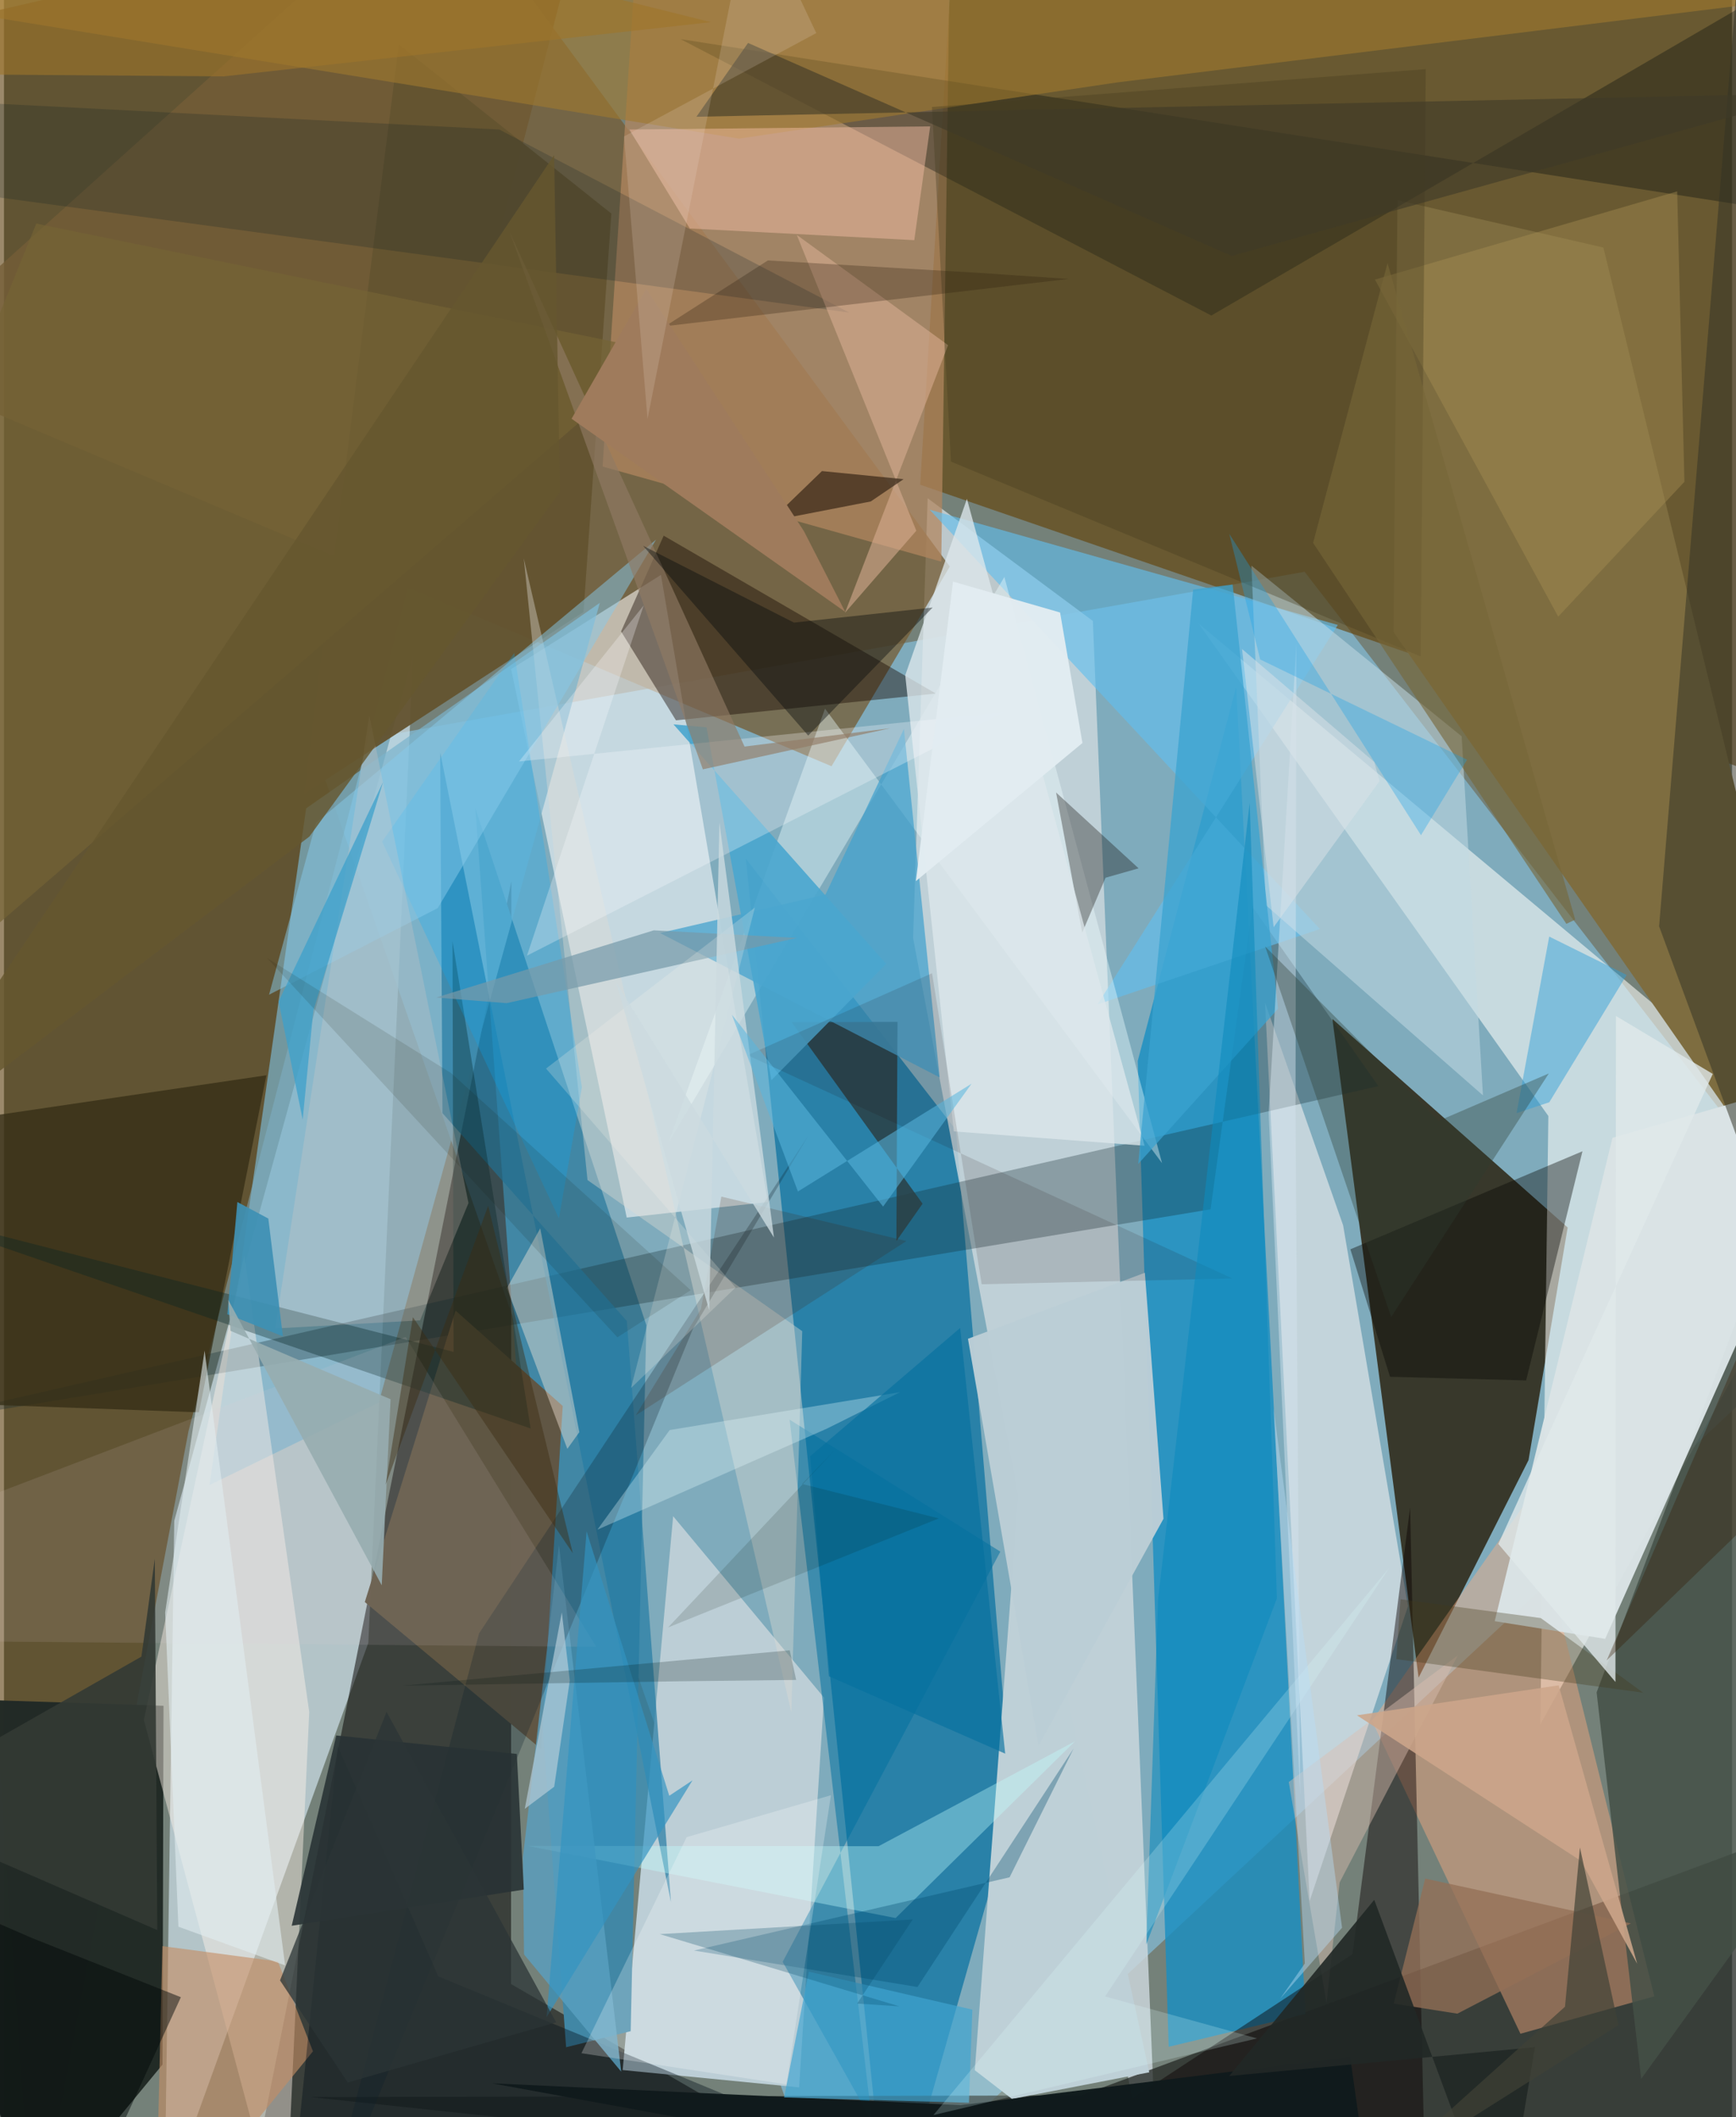 <svg xmlns="http://www.w3.org/2000/svg" width="228" height="278" viewBox="0 0 836 1024"><path fill="#748179" d="M0 0h836v1024H0z"/><path fill="#83b8d1" fill-opacity=".765" d="M402.773 1086L898 624.605 629.212 276.554l-479.096 85.275z"/><path fill="#543500" fill-opacity=".58" d="M14.458 1086L-62 18.736 285.205-62 89.28 692.167z"/><path fill="#2b2310" fill-opacity=".839" d="M756.481 593.687l-18.929 112.507-53.188 105.204-41.699-318.555z"/><path fill="#623f02" fill-opacity=".6" d="M461.249-62l382.779 23.044 18.696 417.972-419.475-144.56z"/><path fill="#cde1ea" fill-opacity=".702" d="M77.663 1066.855l98.605-272.26 21.708-477.85L82.386 735.54z"/><path fill="#0c73a1" fill-opacity=".741" d="M358.893 415.297l101.628 131.184 27.409 329.407L428.042 1086z"/><path fill="#0a0806" fill-opacity=".533" d="M116.717 1071.246L463.649 1086 245.321 959.615l.137-533.35z"/><path fill="#cdd9de" fill-opacity=".812" d="M446.87 240.997l-7.06 212.686L559.174 1086l-32.388-785.666z"/><path fill="#fffefa" fill-opacity=".565" d="M577.902 301.566l314.719 263.18L743.257 834.03l3.876-294.26z"/><path fill="#272a26" fill-opacity=".765" d="M521.201 1013.475l-373.011.794L821.229 1086 898 873.603z"/><path fill="#bcced6" fill-opacity=".992" d="M299.313 1001.213l85.367 8.373 12.038-188.517-72.984-87.729z"/><path fill="#755e37" fill-opacity=".773" d="M457.581 273.997L400.354 370.6l-456.85-192.933L210.107-62z"/><path fill="#fffefd" fill-opacity=".549" d="M369.582 581.364l-51.746-303.307-72.487 45.556 55.93 265.28z"/><path fill="#1a8ec1" fill-opacity=".816" d="M563.46 989.974l66.194-15.903-33.537-641.785-47.633 180.878z"/><path fill="#232b27" fill-opacity=".996" d="M-22.69 821.74L4.595 1086l72.1-87.441.492-173.535z"/><path fill="#4187a5" d="M271.953 990.174l-43.904-599.169 82.717 249.928-7.568 341.482z"/><path fill="#bed0d7" d="M487.661 1015.19l66.395-12.884-62.723-287.52-21.674 286.502z"/><path fill="#7e6d40" d="M898 629.44L672.22 305.694l1.91-208.898 99.625 22.931z"/><path fill="#b2865f" fill-opacity=".733" d="M453.446 271.646l-163.842-45.997 16.632-253.062L458.154-62z"/><path fill="#ededee" fill-opacity=".616" d="M679.242 776.849l-47.585 142.57-21.578-434.47 37.774 107.691z"/><path fill="#fead7f" fill-opacity=".424" d="M733.633 983.648l-71.845-151.365 76.518-108.489 60.095 241.76z"/><path fill="#7bb4cc" fill-opacity=".702" d="M181.321 678.363l-81.893 39.92 46.76-327.3 142.068-99.4z"/><path fill="#455047" fill-opacity=".851" d="M770.483 818.535l21.56 186.936L898 858.784l-54.117-235.53z"/><path fill="#0e282e" fill-opacity=".298" d="M603.97 438.523l-20.245 146.384L-62 691.747l726.889-166.445z"/><path fill="#020a0a" fill-opacity=".333" d="M898-30.202L837.906 98.691 327.3 18.917 584.09 152.61z"/><path fill="#090001" fill-opacity=".447" d="M652.384 945.134l27.882-216.003 7.025 318.392L437.75 1086z"/><path fill="#fff4ec" fill-opacity=".443" d="M147.684 828.026L135.794 1086l-68.12-254.16 48.572-224.735z"/><path fill="#605644" fill-opacity=".992" d="M259.843 845.933l10.477-165.907-51.85-46.136-43.9 140.955z"/><path fill="#170900" fill-opacity=".42" d="M325.095 348.396l125.75-12.95-131.688-76.352-20.617 46.303z"/><path fill="#dbe4e6" fill-opacity=".973" d="M721.192 784.11l53.433 8.548L898 515.815l-119.838 34.501z"/><path fill="#635430" fill-opacity=".957" d="M145.29 383.965l45.73-362.512 102.813 81.839L280.381 296z"/><path fill="#342e16" fill-opacity=".757" d="M94.33 683.095l32.63-163.024-157.246 23.212-29.991 134.204z"/><path fill="#62bfee" fill-opacity=".635" d="M645.292 302.256L447.81 246.508 636.613 449.34l-107.591 36.445z"/><path fill="#9f792f" fill-opacity=".604" d="M-62-.89l949.115-2.226L538.47 39.87 355.593 67.062z"/><path fill="#edfdff" fill-opacity=".4" d="M560.262 562.594l-163.056-219.85L321.38 552.86l162.59-273.802z"/><path fill="#2b3e42" fill-opacity=".827" d="M432.278 494.246l-51.239.13 63.358 87.809-12.664 18.044z"/><path fill="#c3dae3" fill-opacity=".541" d="M610.464 437.8l105.032 91.992-10.301-173.659-101.696-82.535z"/><path fill="#43a2ce" fill-opacity=".725" d="M435.386 352.537l-37.956 80.126-80.037 18.618 135.267 69.812z"/><path fill="#0070a0" fill-opacity=".522" d="M482.022 750.468L380.075 686.64l39.798 339.292-43.152-77.065z"/><path fill="#247ca4" fill-opacity=".698" d="M322.68 920.024L211.026 363.897l1.12 174.487 89.177 100.55z"/><path fill="#323325" fill-opacity=".518" d="M800.718 448.036l45.254 122.594 17.435-383.16L840.03-28.047z"/><path fill="#f9c2a9" fill-opacity=".451" d="M448.082 61.127L302.57 62.646l29.227 47.87 108.588 5.638z"/><path fill="#bbced6" fill-opacity=".976" d="M466.355 647.523l34.143 196.899 60.452-109.86-9.003-118.968z"/><path fill="#c48d64" fill-opacity=".616" d="M149.487 992.14l-16.975-43.448-55.87-7.418L73.234 1086z"/><path fill="#c3ffff" fill-opacity=".361" d="M431.373 927.69l86.726-85.445-94.981 50.703-169.601-.128z"/><path fill="#130e0a" fill-opacity=".333" d="M521.642 451.08l11.273-26.554 15.988-4.547-39.916-36.668z"/><path fill="#050501" fill-opacity=".38" d="M651.365 604.24l19.175 61.659 65.843 1.76 27.258-110.831z"/><path fill="#000f18" fill-opacity=".384" d="M210.096 955.869L525.355 1086H136.94l24.5-241.579z"/><path fill="#2f9fd7" fill-opacity=".475" d="M747.552 452.994l-15.8 85.394 15.828-5.253 37.445-61.587z"/><path fill="#dfdbd5" fill-opacity=".392" d="M386.187 643.84l-5.283 184.316-129.432-558.087 30.831 300.689z"/><path fill="#f9eada" fill-opacity=".416" d="M272.55 700.754l5.793-8.068-18.903-98.571-16.133 28.882z"/><path fill="#a79153" fill-opacity=".412" d="M809.458 92.572l3.502 140.453-61.066 65.225-88.655-163.038z"/><path fill="#022122" fill-opacity=".333" d="M254.8 690.914L217 455.258l.506 198.589L-62 582.123z"/><path fill="#dbbdb1" fill-opacity=".443" d="M703.338 800.644l-81.78 61.257 18.267 106.935 6.323-58.345z"/><path fill="#5a9fc0" fill-opacity=".796" d="M251.055 898.423l.535 46.856 47.006 56.694-30.106-254.762z"/><path fill="#dde7eb" fill-opacity=".773" d="M459.511 547.215l92.3 6.951-85.958-312.864-29.836 85.283z"/><path fill="#0d212b" fill-opacity=".267" d="M333.223 642.896L151.616 1086l78.253-296.038 159.134-240.45z"/><path fill="#011823" fill-opacity=".192" d="M408.93 151.185L-45.696 89.628l2.27-41.541 283.04 14.56z"/><path fill="#01afff" fill-opacity=".243" d="M279.584 525.869l-11.104 63.406-85.556-182.212 63.93-91.237z"/><path fill="#dcb195" fill-opacity=".545" d="M406.838 296.417l49.907-129.465-73.21-53.35 57.83 143.092z"/><path fill="#453b1e" fill-opacity=".345" d="M458.135 223.272l227.22 94.208 2.469-284.043L448.96 51.75z"/><path fill="#87caea" fill-opacity=".49" d="M209.858 439.227l-81.61 41.875 22.702-83.183 164.498-136.89z"/><path fill="#4ba6cf" fill-opacity=".914" d="M426.823 466.205l-55.565 56.239-31.362-170.645-16.004-1.446z"/><path fill="#101a1c" fill-opacity=".98" d="M462.887 1018.178l188.366-23.334 12.85 91.156-428.03-78.374z"/><path fill="#fdfeff" fill-opacity=".278" d="M249.147 368.296l234.879-23.885-231.004 117.806 56.458-169.381z"/><path fill="#e3cfd4" fill-opacity=".118" d="M-62 744.506l256.32-97.893 92.246 149.905-327.863-2.877z"/><path fill="#946f56" fill-opacity=".765" d="M687.544 908.59l-15.199 60.499 30.773 4.852 83.93-43.664z"/><path fill="#3aa3d0" fill-opacity=".745" d="M575.295 285.16l-26.582 277.8 67.66-75.068-21.965-205.188z"/><path fill="#779aa9" fill-opacity=".71" d="M383.6 453.64l-69.253-3.668-105.276 32.496 34.1 2.727z"/><path fill="#2d1d11" fill-opacity=".631" d="M370.763 251.97l48.578-9.437 15.865-10.773-39.474-3.922z"/><path fill="#756335" fill-opacity=".686" d="M-62 298.838l37.88 166.413 342.138-295.247L15.639 108.15z"/><path fill="#dfccc2" fill-opacity=".247" d="M224.723 581.88l-23.421 56.733-70.067 3.923 45.527-296.523z"/><path fill="#917b64" fill-opacity=".631" d="M358.281 361.09l70.542-8.884-90.708 19.893L244.7 112.304z"/><path fill="#004c6f" fill-opacity=".337" d="M517.445 845.75l-30.94 62.227-152.67 35.433 108.101 17.629z"/><path fill="#080c0c" fill-opacity=".416" d="M382.182 301.13l67.096-7.302-60.205 61.944-79.88-91.791z"/><path fill="#433a1b" fill-opacity=".322" d="M673.586 802.47l2.005-28.966 67.886 9.1 49.513 36.103z"/><path fill="#222826" fill-opacity=".906" d="M740.641 990.143L592.74 1004.09l70.171-85.218L724.681 1086z"/><path fill="#283234" fill-opacity=".886" d="M251.485 913.926L139.203 931.42l21.539-92.028 87.365 8.932z"/><path fill="#190600" fill-opacity=".122" d="M472.993 621.15l121.265-2.81-234.545-107.983 89.28-39.638z"/><path fill="#e9fcff" fill-opacity=".306" d="M287.102 739.836l34.96-48.173 111.433-18.32-35.407 17.649z"/><path fill="#cca68a" fill-opacity=".875" d="M790.116 949.803l-27.191-49.727-108.39-70.435 97.594-14.5z"/><path fill="#0f8bbd" fill-opacity=".592" d="M615.825 773.048l-13.177-384.733-44.342 385.439-5.675 166.702z"/><path fill="#3e91b5" fill-opacity=".918" d="M108.068 635.623l4.85-54.246 14.973 7.988 7.058 56.978z"/><path fill="#333a34" fill-opacity=".91" d="M72.975 753.927l1.206 179.6L-62 874.356 66.502 801.25z"/><path fill="#3e3928" fill-opacity=".612" d="M876.227 45.17L334.99 56.475l24.976-35.698 233.95 103.002z"/><path fill="#3394c1" fill-opacity=".678" d="M333.112 861.069L262.51 975.616l19.364-234.945 39.987 127.88z"/><path fill="#40a4d1" fill-opacity=".675" d="M377.421 1014.48l11.942-60.847 79.126 18.357-1.653 45.037z"/><path fill="#404136" fill-opacity=".69" d="M660.826 1055.437l120.197-75.968-18.614-85.903-7.22 77.01z"/><path fill="#d4e3ed" fill-opacity=".471" d="M611.83 538.442l15.254 329.867-2.266-330.688.425-226.363z"/><path fill="#3ea1cb" fill-opacity=".753" d="M144.516 541.514l5.16-52.754 33.726-110.51-50.554 106.152z"/><path fill="#2b1c0d" fill-opacity=".275" d="M369.561 125.967l101.946 6.003 43.474 2.943-195.047 22.847z"/><path fill="#b2cbd7" fill-opacity=".706" d="M266.194 864.178l7.538-51.367-3.855-33-17.924 95.054z"/><path fill="#2c3a30" fill-opacity=".345" d="M747.367 519.186L671.09 637.031l-60.956-179.253 83.908 84.353z"/><path fill="#776738" fill-opacity=".608" d="M633.323 262.581l36-135.334 90.803 317.542-4.268 2.046z"/><path fill="#e1edf0" fill-opacity=".596" d="M97.062 653.265l38.958 297.33L84.4 931.88l-6.42-151.998z"/><path fill="#e3edf2" fill-opacity=".965" d="M459.13 281.29l51.792 14.954 10.82 63.112-80.603 66.832z"/><path fill="#9f7b5c" d="M387.051 256.988l19.934 38.964-132.392-93.43 36.148-62.835z"/><path fill="#e0e9eb" fill-opacity=".788" d="M722.93 746.755l103.745-227.329-46.821-28.011-.253 322.094z"/><path fill="#19a3e8" fill-opacity=".329" d="M607.709 318.953l100.108 48.496-22.296 36.518-92.734-145.75z"/><path fill="#deffff" fill-opacity=".208" d="M449.649 1022.99l156.561-37.08-73.493-20.304 137.338-207.159z"/><path fill="#fff" fill-opacity=".239" d="M279.369 993.063l50.9-104.497 69.798-20.284-21.51 139.876z"/><path fill="#491c00" fill-opacity=".173" d="M337.165 633.215l9.892-54.462 89.53 21.503-130.96 84.297z"/><path fill="#000707" fill-opacity=".471" d="M-62 904.529l75.708 32.886 71.873 28.563L30.647 1086z"/><path fill="#f0e1d5" fill-opacity=".18" d="M392.97 16.004l-93.015 49.998 11.386 136.606 50.22-253.119z"/><path fill="#9f752b" fill-opacity=".6" d="M50.669-62L342 10.715l-235.597 26.23L-62 35.638z"/><path fill="#f8f1eb" fill-opacity=".224" d="M262.242 516.825l101.051-77.896-59.962 232.414 50.612-48.601z"/><path fill="#ccdbe0" fill-opacity=".8" d="M296.213 475.221l44.975 158.573 4.923-236.053 26.394 200.822z"/><path fill="#004763" fill-opacity=".263" d="M412.74 969.061l20.423 1.336-115.897-34.934 122.378-7.099z"/><path fill="#151100" fill-opacity=".118" d="M296.773 646.811l35.457-22.793-115.92-105.006-88.992-55.604z"/><path fill="#041611" fill-opacity=".212" d="M380.123 798.203L192.82 815.288l133.346-2.098 57.09-.671z"/><path fill="#05709f" fill-opacity=".643" d="M484.373 848.179l-85.299-37.428-9.078-106.392 72.59-62.084z"/><path fill="#b8ddf5" fill-opacity=".431" d="M629.335 949.646l-11.983 17.112 29.981-34.384-33.133-251.2z"/><path fill="#66572f" fill-opacity=".82" d="M147.79 404.603L-62 563.31 266.157 75.048l2.764 162.9z"/><path fill="#97acb0" fill-opacity=".91" d="M109.578 643.667l-1.064-14.957 74.248 138.045 4.275-89.989z"/><path fill="#59b5de" fill-opacity=".545" d="M468.107 524.15l-42.8 59.433-73.163-92.802 31.957 85.507z"/><path fill="#3c2c12" fill-opacity=".439" d="M234.256 583.204l40.938 168.035-77.354-114.177-13.202 81.058z"/><path fill="#dae1e7" fill-opacity=".51" d="M598.938 313.885l63.984 54.691 2.538 9.239-51.23 70.632z"/><path fill="#331a01" fill-opacity=".333" d="M775.355 803.073l99.004-95.73L898 630.526V518.117z"/><path fill="#2b3536" fill-opacity=".745" d="M267.147 978.13L185.09 827.976l-51.537 129.87 32.77 49.365z"/><path fill="#011206" fill-opacity=".129" d="M452.255 734.393l-130.934 52.72 81.426-86.615-16.613 17.238z"/></svg>